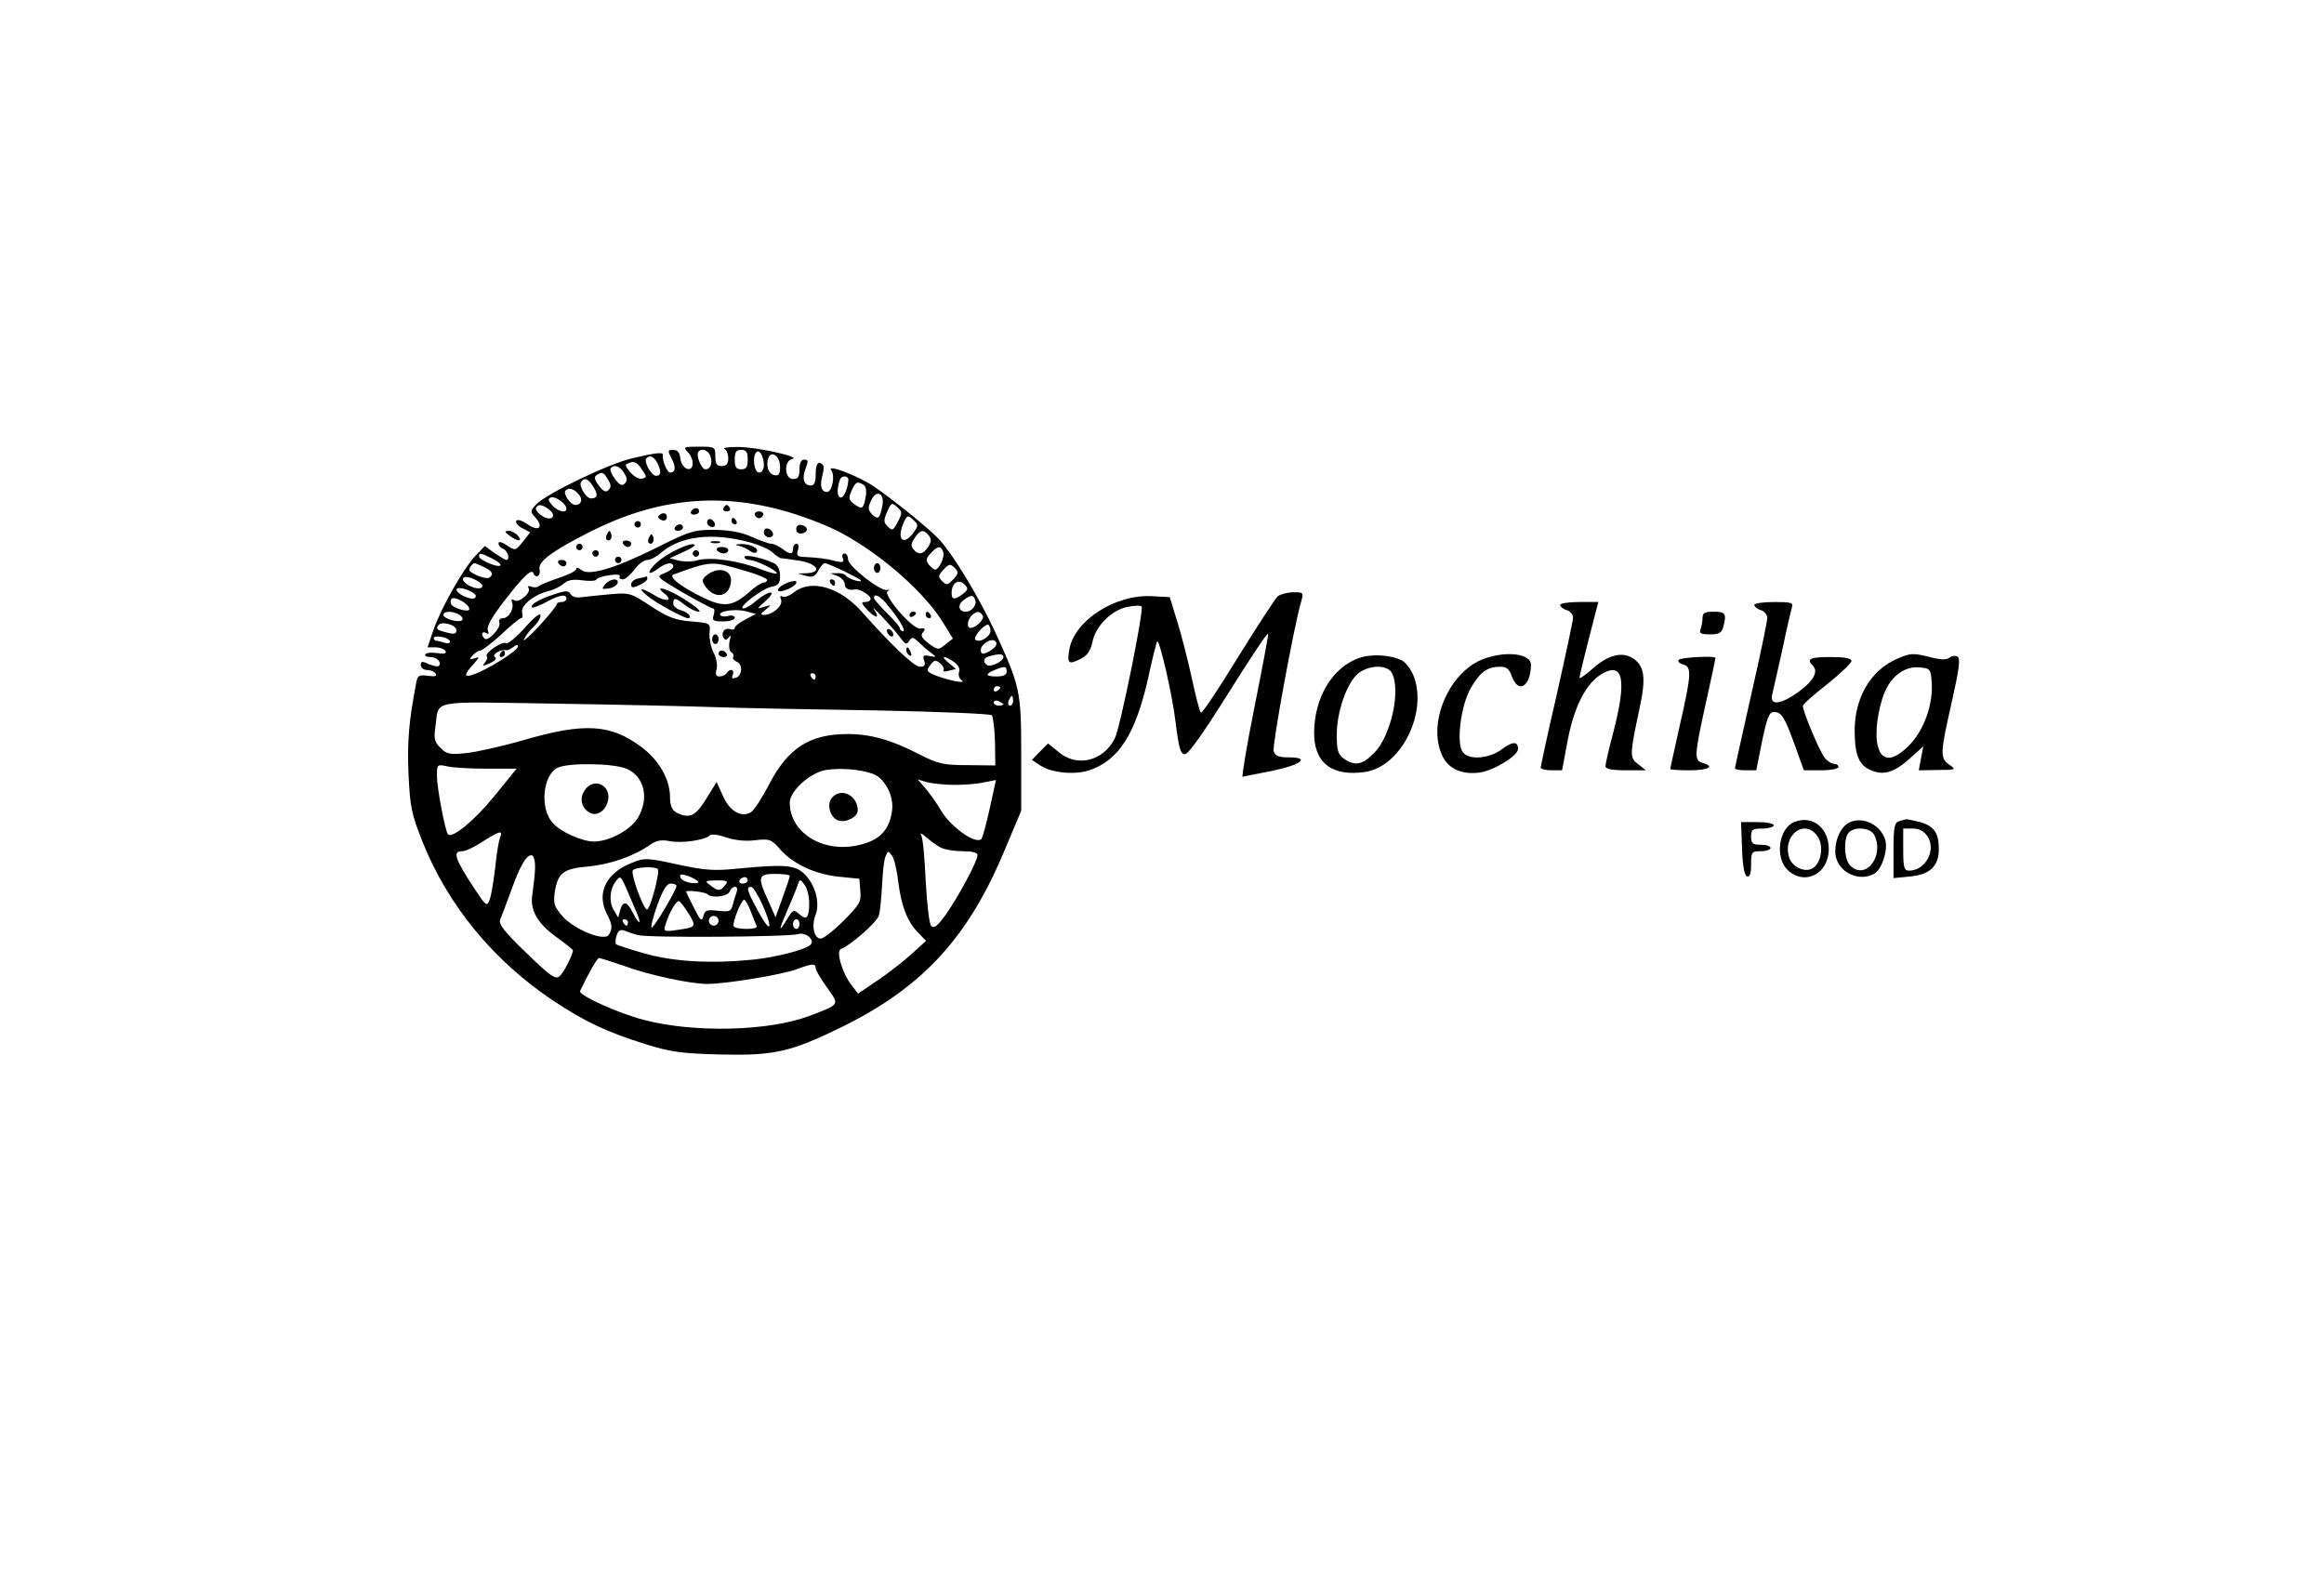 <?xml version="1.0" standalone="no"?>
<!DOCTYPE svg PUBLIC "-//W3C//DTD SVG 20010904//EN"
 "http://www.w3.org/TR/2001/REC-SVG-20010904/DTD/svg10.dtd">
<svg version="1.0" xmlns="http://www.w3.org/2000/svg"
 width="718pt" height="485pt" viewBox="0 0 718 485"
 preserveAspectRatio="xMidYMid meet">

<g transform="translate(0,485) scale(0.1,-0.1)"
fill="#000000" stroke="none">
<path d="M2124 3454 c9 -8 16 -24 16 -35 0 -32 -34 -19 -38 14 -2 19 -9 27
-22 27 -17 0 -18 -2 -5 -27 14 -26 12 -43 -5 -43 -9 0 -25 39 -22 53 3 11 -19
9 -95 -9 -73 -17 -269 -111 -298 -144 -17 -19 -17 -21 -1 -39 27 -30 10 -45
-24 -21 -17 12 -31 16 -35 11 -3 -6 5 -16 19 -23 l24 -13 -23 -29 c-22 -28
-23 -28 -49 -11 -16 11 -26 13 -26 6 0 -6 7 -14 15 -17 14 -6 22 -34 9 -34 -3
0 -19 10 -36 21 l-30 22 -28 -29 c-36 -37 -107 -161 -131 -231 l-18 -53 24 0
c13 0 27 -5 31 -11 5 -8 -3 -10 -25 -7 -18 3 -34 1 -37 -4 -3 -4 4 -8 15 -8
21 0 37 -17 27 -27 -3 -4 -17 -1 -31 5 -21 10 -25 9 -25 -3 0 -8 9 -15 19 -15
11 0 23 -5 27 -11 5 -8 -3 -10 -24 -7 -27 4 -32 1 -36 -21 -23 -121 -28 -181
-24 -281 5 -104 9 -124 43 -210 79 -198 220 -369 406 -493 99 -65 162 -95 286
-134 74 -23 110 -28 226 -31 170 -4 219 7 382 87 248 123 389 277 502 552 l48
114 0 175 c0 197 -3 209 -85 387 -51 107 -125 229 -169 277 -31 33 -137 119
-201 163 -49 33 -149 71 -132 50 13 -16 3 -67 -13 -67 -18 0 -23 20 -14 52 4
14 5 29 1 32 -14 14 -22 3 -22 -29 0 -25 -4 -35 -15 -35 -22 0 -28 22 -16 53
9 22 8 27 -4 27 -10 0 -15 -10 -15 -30 0 -23 -4 -30 -20 -30 -27 0 -29 57 -2
62 30 6 -115 38 -170 37 -29 0 -47 -3 -40 -6 6 -2 12 -16 12 -29 0 -17 -6 -24
-20 -24 -16 0 -20 7 -20 30 0 29 -1 30 -51 30 -46 0 -49 -1 -35 -16z m71 -14
c7 -22 0 -40 -16 -40 -11 0 -29 41 -22 53 8 14 32 7 38 -13z m115 -10 c0 -23
-4 -30 -20 -30 -16 0 -20 7 -20 30 0 23 4 30 20 30 16 0 20 -7 20 -30z m50
-17 c0 -14 -6 -23 -15 -23 -15 0 -22 50 -8 63 9 10 23 -14 23 -40z m50 -5 c0
-23 -4 -29 -17 -26 -19 3 -28 30 -19 53 9 25 36 5 36 -27z m-380 13 c14 -27
13 -41 -3 -41 -15 0 -39 44 -30 54 11 11 22 6 33 -13z m-47 -50 c-9 -2 -25 7
-36 20 -18 22 -18 23 0 30 13 4 23 -1 35 -20 17 -24 17 -26 1 -30z m-55 18
c10 -16 11 -24 2 -33 -8 -8 -16 -5 -30 14 -10 13 -16 28 -14 32 9 15 29 8 42
-13z m-50 -20 c10 -16 11 -24 2 -33 -8 -8 -16 -5 -30 14 -14 18 -15 27 -7 32
18 11 21 10 35 -13z m743 -2 c-2 -29 -15 -57 -25 -54 -10 4 -11 25 -1 55 5 14
27 13 26 -1z m-788 -21 c16 -24 13 -36 -7 -36 -15 0 -38 38 -31 50 10 16 22
12 38 -14z m835 6 c8 -6 10 -19 6 -40 -7 -36 -11 -37 -37 -18 -15 12 -16 18
-6 40 13 28 17 30 37 18z m-882 -27 c16 -16 11 -35 -9 -35 -15 0 -38 35 -30
44 10 10 24 7 39 -9z m940 -38 c-8 -40 -13 -44 -32 -26 -12 13 -13 21 -3 42
16 36 43 24 35 -16z m-976 -9 c0 -15 -27 -8 -44 11 -13 15 -14 20 -4 24 14 5
48 -20 48 -35z m685 -10 c55 -16 129 -45 165 -65 128 -69 261 -188 317 -282
l27 -44 -23 -18 c-22 -18 -23 -18 -52 3 -22 17 -26 25 -17 35 8 10 6 13 -9 11
-23 -4 -119 107 -100 116 7 3 6 5 -3 3 -22 -3 -120 74 -120 95 0 10 -5 18 -11
18 -6 0 -9 -7 -5 -15 4 -12 0 -14 -21 -9 -29 8 -54 11 -96 13 -24 1 -27 4 -22
21 4 11 2 20 -4 20 -6 0 -11 -7 -11 -15 0 -19 -9 -19 -34 0 -11 8 -26 15 -33
15 -8 0 -35 10 -60 21 -33 15 -68 21 -116 22 -63 0 -77 -4 -180 -56 -131 -65
-208 -87 -231 -68 -10 8 -16 9 -16 3 0 -6 -24 -18 -52 -27 -29 -10 -57 -21
-62 -25 -5 -5 -15 -6 -24 -3 -9 4 -13 2 -9 -4 9 -14 -29 -47 -44 -38 -7 5 -10
3 -7 -6 7 -20 -10 -49 -28 -49 -10 0 -14 -6 -11 -14 6 -15 -36 -60 -46 -49
-12 11 -8 25 5 17 8 -5 9 -2 5 9 -4 11 13 41 50 89 60 78 86 102 91 87 7 -18
24 -8 19 11 -6 25 38 57 160 119 204 102 398 121 608 59z m339 -30 c-14 -27
-17 -29 -31 -15 -13 13 -14 19 -2 46 12 28 15 29 31 14 16 -14 16 -18 2 -45z
m-1079 39 c28 -21 9 -40 -20 -21 -14 9 -22 20 -19 25 7 12 17 11 39 -4z m1127
-73 c-30 -41 -52 -22 -32 27 12 28 14 29 31 13 17 -15 17 -18 1 -40z m47 -8
c9 -11 9 -19 -1 -35 -15 -24 -31 -27 -46 -8 -9 10 -7 19 4 35 18 26 27 27 43
8z m-551 -22 c29 -8 60 -22 70 -32 9 -9 22 -17 27 -17 6 0 31 -4 58 -8 53 -9
67 -36 20 -38 l-28 -1 25 -7 c20 -6 28 -3 38 16 7 13 16 23 20 23 11 0 112
-49 112 -54 0 -7 -40 6 -46 15 -3 5 -15 9 -27 8 l-22 0 23 -9 c12 -5 22 -16
22 -25 0 -14 12 -20 33 -16 13 2 47 -19 47 -29 0 -6 -8 -10 -17 -10 -14 0 -12
-4 7 -25 26 -27 40 -26 20 2 -7 10 5 -1 26 -23 21 -23 47 -52 56 -65 15 -20
19 -22 27 -9 9 13 12 12 28 -3 10 -10 27 -25 38 -33 20 -15 20 -15 -3 -11 -19
4 -22 2 -17 -14 5 -14 2 -19 -13 -19 -18 0 -86 65 -178 168 -68 78 -158 104
-211 62 -14 -11 -30 -17 -36 -13 -6 4 -8 0 -4 -10 7 -18 -26 -47 -53 -47 -12
1 -10 4 5 16 19 16 19 16 -5 9 -23 -7 -23 -7 5 18 38 34 13 35 -27 2 -16 -14
-35 -25 -41 -25 -21 1 57 61 86 67 22 4 27 11 27 34 0 17 -7 32 -17 38 -32 16
-93 30 -93 20 0 -5 7 -9 15 -9 19 0 85 -32 85 -41 0 -4 -24 2 -52 13 -67 26
-153 38 -193 27 -16 -5 -43 -5 -58 -1 l-28 7 41 19 c23 10 39 20 36 23 -10 10
-90 -28 -120 -58 -31 -30 -24 -40 10 -14 22 17 44 19 44 5 0 -6 -12 -15 -27
-21 -27 -10 -26 -11 57 -60 47 -27 89 -49 93 -49 5 0 5 -9 2 -20 -6 -17 -2
-20 29 -20 20 0 36 5 36 11 0 6 -9 9 -20 6 -11 -3 -22 -2 -25 3 -7 12 49 20
81 11 l29 -8 -32 -17 c-18 -9 -33 -21 -33 -26 0 -5 -6 -7 -14 -4 -17 6 -30
-11 -20 -27 4 -8 9 -7 16 2 6 9 7 5 2 -12 -3 -15 -1 -30 5 -34 6 -3 9 -10 6
-15 -3 -4 2 -10 10 -14 20 -7 19 -42 -1 -50 -12 -4 -15 -2 -10 9 6 17 -9 21
-19 5 -3 -5 -13 -10 -22 -10 -11 0 -14 6 -9 23 3 12 -1 36 -10 52 -8 16 -13
43 -12 59 3 31 3 31 -57 36 -49 4 -72 13 -124 47 -62 41 -66 42 -125 37 -34
-3 -73 -7 -88 -9 -17 -3 -30 1 -35 9 -7 12 -15 12 -53 -1 -46 -15 -74 -32 -66
-40 2 -2 21 5 42 16 42 23 64 27 64 11 0 -5 -7 -10 -15 -10 -8 0 -15 -3 -15
-7 0 -5 -25 -35 -55 -68 -31 -33 -52 -51 -46 -40 5 11 19 29 30 39 12 11 21
26 21 35 0 9 -20 -6 -48 -38 -27 -30 -53 -52 -59 -48 -12 7 -68 -32 -59 -41 3
-3 1 -11 -6 -19 -10 -12 -7 -12 16 -2 16 8 22 15 15 19 -11 7 18 25 35 21 4
-1 14 4 22 10 9 7 14 8 14 1 0 -6 -26 -26 -57 -45 -61 -37 -103 -53 -103 -41
0 4 10 19 23 32 19 22 20 24 3 18 -16 -5 -17 -4 -6 9 7 8 18 15 24 15 6 0 35
23 65 50 29 28 57 50 61 50 5 0 6 8 3 18 -5 21 37 55 82 66 17 4 38 15 47 23
12 11 29 14 57 10 22 -3 41 -2 43 2 2 5 20 11 41 14 22 3 35 2 32 -4 -4 -5 1
-9 9 -9 8 0 24 14 36 30 12 17 30 30 40 30 10 0 29 10 42 22 60 52 159 64 276
32z m596 -29 c6 -15 -13 -55 -25 -55 -4 0 -12 7 -19 15 -10 13 -10 19 5 35 22
24 31 25 39 5z m-1393 -21 c17 -8 28 -18 25 -21 -7 -8 -66 17 -66 28 0 12 6
11 41 -7z m-26 -26 c26 -12 32 -23 16 -33 -11 -6 -61 14 -61 25 0 7 11 20 16
20 2 0 15 -5 29 -12z m801 -10 c41 -11 74 -25 74 -30 0 -4 -5 -8 -11 -8 -6 0
-27 -13 -45 -30 -49 -43 -77 -47 -136 -19 -70 33 -115 67 -97 74 115 42 117
42 215 13z m649 -28 c-17 -18 -20 -19 -34 -6 -13 14 -13 18 4 36 17 18 20 19
34 6 13 -14 13 -18 -4 -36z m-1461 -11 c17 -15 -3 -23 -29 -11 -32 15 -34 36
-2 27 12 -4 26 -11 31 -16z m1491 -34 c-26 -19 -35 -19 -35 3 0 30 21 45 39
27 13 -13 13 -16 -4 -30z m-1505 -6 c0 -12 -17 -11 -41 1 -30 17 -22 30 11 19
17 -6 30 -15 30 -20z m-20 -41 c0 -10 -39 -1 -54 12 -4 5 -5 13 -2 19 8 12 56
-15 56 -31z m1286 20 c37 -43 65 -88 54 -88 -5 0 -10 4 -10 9 0 4 -18 26 -40
47 -22 22 -40 42 -40 47 0 14 17 7 36 -15z m277 8 c6 -15 -11 -36 -29 -36 -22
0 -27 21 -8 35 24 18 31 18 37 1z m-1593 -46 c8 -5 11 -12 8 -16 -10 -9 -58 4
-58 16 0 13 30 13 50 0z m1616 -2 c7 -10 -20 -38 -38 -38 -12 0 -10 24 4 38
15 15 25 15 34 0z m-1626 -45 c0 -12 -7 -13 -27 -8 -33 8 -37 11 -29 23 9 14
56 2 56 -15z m1650 -2 c0 -19 -35 -39 -47 -27 -7 7 26 46 39 46 4 0 8 -9 8
-19z m-1670 -33 c0 -6 -7 -7 -16 -4 -9 3 -20 6 -25 6 -5 0 -9 4 -9 9 0 4 11 6
25 3 14 -2 25 -9 25 -14z m1676 -24 c-24 -17 -36 -18 -36 -3 0 19 33 39 45 28
7 -7 4 -15 -9 -25z m34 -24 c0 -13 -38 -32 -50 -25 -15 10 -12 23 8 28 30 8
42 7 42 -3z m-153 -15 c14 -10 20 -22 16 -31 -3 -9 0 -20 8 -26 18 -12 -43 0
-83 16 -25 11 -27 14 -14 31 12 16 16 17 30 6 9 -7 14 -17 11 -21 -3 -5 5 -6
17 -2 l21 5 -22 19 c-28 22 -14 24 16 3z m163 -30 c0 -10 -10 -15 -30 -15 -36
0 -38 7 -7 20 32 13 37 12 37 -5z m-590 -15 c0 -5 -2 -10 -4 -10 -3 0 -8 5
-11 10 -3 6 -1 10 4 10 6 0 11 -4 11 -10z m570 -34 c0 -3 -4 -8 -10 -11 -5 -3
-10 -1 -10 4 0 6 5 11 10 11 6 0 10 -2 10 -4z m40 -41 c0 -8 -4 -15 -10 -15
-5 0 -7 7 -4 15 4 8 8 15 10 15 2 0 4 -7 4 -15z m-30 -11 c0 -2 -7 -4 -15 -4
-8 0 -15 4 -15 10 0 5 7 7 15 4 8 -4 15 -8 15 -10z m-885 -9 c83 -3 305 -7
495 -10 190 -4 349 -10 354 -15 4 -4 9 -41 10 -82 l1 -73 -85 1 c-76 0 -92 4
-149 33 -89 46 -155 64 -227 63 -114 -1 -181 -45 -238 -156 -22 -42 -47 -81
-57 -86 -30 -17 -66 5 -86 52 l-19 42 -32 -52 c-33 -54 -53 -63 -93 -42 -13 8
-19 21 -19 47 0 55 -34 114 -87 154 -96 72 -176 77 -363 23 -69 -20 -150 -38
-181 -41 -49 -5 -59 -3 -78 16 -19 19 -21 29 -16 64 13 87 -27 79 368 73 194
-3 420 -8 502 -11z m-710 -190 l91 0 -69 -85 c-61 -75 -129 -131 -143 -118 -8
9 -34 142 -34 180 0 37 0 37 33 30 17 -4 73 -7 122 -7z m430 0 c56 -23 72 -92
35 -153 -23 -37 -88 -72 -135 -72 -37 0 -104 30 -128 58 -40 45 -30 148 16
170 33 16 172 14 212 -3z m762 -16 c37 -14 65 -68 59 -113 -7 -56 -35 -89 -91
-104 -114 -33 -225 31 -225 128 0 36 62 92 111 101 46 7 108 2 146 -12z m253
-34 c30 0 71 3 91 8 l36 7 -19 -87 c-11 -49 -22 -91 -26 -95 -17 -18 -92 35
-123 85 -17 29 -41 62 -53 75 l-21 24 30 -9 c17 -4 55 -8 85 -8z m-1405 -162
c-4 -10 -11 -52 -15 -93 -5 -41 -12 -86 -17 -99 -9 -23 -11 -21 -45 30 -63 96
-71 119 -40 119 10 0 38 13 62 29 53 34 65 37 55 14z m788 -9 c45 5 50 3 78
-29 40 -45 109 -77 183 -84 l61 -6 3 -38 c3 -33 -2 -42 -52 -92 -30 -30 -62
-55 -70 -55 -21 0 -30 39 -16 74 14 38 -2 95 -36 127 -29 27 -63 29 -209 15
-67 -7 -98 -5 -181 13 -96 21 -103 21 -142 5 -80 -31 -110 -94 -77 -158 17
-32 18 -45 6 -64 -13 -22 -107 16 -143 57 -26 30 -29 39 -24 75 10 60 26 72
104 79 66 6 142 32 192 68 19 13 35 15 60 10 35 -7 108 3 123 18 5 5 27 2 50
-6 26 -9 60 -13 90 -9z m574 -23 c12 -6 42 -11 67 -11 30 0 46 -4 46 -12 0
-19 -60 -130 -98 -184 -25 -34 -36 -44 -45 -35 -6 6 -13 65 -17 138 -3 71 -9
135 -14 143 -5 8 2 5 15 -6 13 -12 34 -27 46 -33z m-132 -104 c9 -74 27 -123
61 -158 l25 -26 -43 -39 c-24 -22 -71 -59 -105 -82 l-62 -42 -20 26 c-29 37
-49 106 -33 112 27 9 111 82 117 103 4 12 8 54 10 93 2 39 6 80 11 90 7 18 8
18 20 2 7 -10 15 -45 19 -79z m-1122 37 c-1 -21 -5 -55 -8 -75 -9 -50 14 -91
75 -135 28 -20 50 -38 50 -40 0 -14 -29 -71 -42 -81 -12 -10 -29 2 -102 73
-67 64 -86 89 -81 102 4 9 19 49 33 87 29 82 50 117 66 112 6 -2 10 -21 9 -43z
m379 1 c8 -8 -23 -125 -33 -125 -11 0 -51 109 -44 121 7 10 68 13 77 4z m123
-37 c6 -6 0 -8 -19 -6 -16 2 -31 9 -34 17 -3 10 2 11 19 6 13 -4 29 -12 34
-17z m285 16 c0 -4 -10 -34 -22 -67 l-22 -61 -22 50 c-35 75 -32 84 21 84 25
0 45 -3 45 -6z m-505 -39 c8 -19 22 -51 30 -70 19 -43 11 -46 -10 -5 -18 36
-30 38 -39 8 l-6 -23 -15 25 c-14 25 -11 64 8 88 13 17 15 16 32 -23z m375 25
c0 -5 -7 -10 -16 -10 -8 0 -12 5 -9 10 3 6 10 10 16 10 5 0 9 -4 9 -10z m-70
-15 c-15 -19 -21 -19 -46 0 -18 13 -16 14 20 15 33 0 37 -2 26 -15z m260 -55
c0 -46 -8 -55 -31 -34 -17 15 -19 14 -38 -17 -27 -45 -26 -34 3 32 13 30 27
63 30 74 7 20 8 20 22 1 8 -11 14 -36 14 -56z m-410 53 c0 -13 -72 -134 -77
-129 -3 3 5 34 18 70 17 47 29 66 41 66 10 0 18 -3 18 -7z m186 -19 c-3 -9 -9
-26 -12 -39 -5 -21 -10 -23 -46 -19 -34 4 -40 2 -45 -16 -5 -19 -9 -15 -29 25
-13 25 -24 48 -24 50 0 6 59 -1 66 -8 13 -13 62 -7 68 8 3 8 10 15 17 15 6 0
8 -7 5 -16z m80 -40 c34 -78 25 -91 -14 -19 -34 63 -38 75 -21 75 5 0 21 -25
35 -56z m-227 -29 c23 -39 22 -40 -42 -49 -35 -5 -38 -3 -31 17 12 40 35 78
43 72 5 -3 18 -21 30 -40z m191 8 c8 -21 16 -41 18 -45 2 -5 -12 -8 -32 -8
-19 0 -37 3 -39 8 -6 9 23 82 32 82 4 0 13 -17 21 -37z m-100 -28 c0 -8 -7
-15 -15 -15 -8 0 -15 7 -15 15 0 8 7 15 15 15 8 0 15 -7 15 -15z m-280 -5 c0
-5 -2 -10 -4 -10 -3 0 -8 5 -11 10 -3 6 -1 10 4 10 6 0 11 -4 11 -10z m530 -5
c0 -8 -4 -15 -10 -15 -5 0 -10 7 -10 15 0 8 5 15 10 15 6 0 10 -7 10 -15z
m-500 -34 c30 -9 467 -6 496 3 24 7 53 -19 38 -33 -17 -16 -109 -39 -178 -46
-132 -13 -246 -6 -334 19 -46 13 -86 26 -89 29 -2 3 -2 15 2 27 5 15 12 19 23
15 10 -4 28 -10 42 -14z m-43 -95 c79 -29 206 -56 259 -56 56 0 234 29 277 46
45 17 57 18 57 3 0 -7 16 -33 35 -60 39 -55 42 -51 -55 -88 -124 -47 -356 -53
-511 -12 -79 20 -203 77 -197 89 30 62 53 102 59 102 4 0 38 -11 76 -24z"/>
<path d="M2235 3280 c-3 -5 1 -10 10 -10 9 0 13 5 10 10 -3 6 -8 10 -10 10 -2
0 -7 -4 -10 -10z"/>
<path d="M2135 3270 c-3 -5 1 -10 9 -10 9 0 16 5 16 10 0 6 -4 10 -9 10 -6 0
-13 -4 -16 -10z"/>
<path d="M2041 3261 c-10 -6 -10 -10 -1 -16 13 -8 24 -1 19 14 -3 6 -10 7 -18
2z"/>
<path d="M2332 3259 c2 -6 8 -10 13 -10 5 0 11 4 13 10 2 6 -4 11 -13 11 -9 0
-15 -5 -13 -11z"/>
<path d="M2186 3242 c-3 -6 -1 -14 5 -17 15 -10 25 3 12 16 -7 7 -13 7 -17 1z"/>
<path d="M2260 3240 c0 -5 5 -10 11 -10 5 0 7 5 4 10 -3 6 -8 10 -11 10 -2 0
-4 -4 -4 -10z"/>
<path d="M1960 3230 c0 -5 5 -10 10 -10 6 0 10 5 10 10 0 6 -4 10 -10 10 -5 0
-10 -4 -10 -10z"/>
<path d="M2085 3220 c-3 -5 1 -10 9 -10 9 0 16 5 16 10 0 6 -4 10 -9 10 -6 0
-13 -4 -16 -10z"/>
<path d="M2460 3215 c0 -10 7 -15 18 -13 21 4 19 22 -2 26 -10 2 -16 -3 -16
-13z"/>
<path d="M2360 3206 c0 -9 7 -16 16 -16 9 0 14 5 12 12 -6 18 -28 21 -28 4z"/>
<path d="M1876 3201 c-4 -7 -5 -15 -2 -18 9 -9 19 4 14 18 -4 11 -6 11 -12 0z"/>
<path d="M2006 3191 c-4 -7 -5 -15 -2 -18 9 -9 19 4 14 18 -4 11 -6 11 -12 0z"/>
<path d="M1925 3170 c3 -5 10 -10 16 -10 5 0 9 5 9 10 0 6 -7 10 -16 10 -8 0
-12 -4 -9 -10z"/>
<path d="M1780 3160 c0 -5 5 -10 10 -10 6 0 10 5 10 10 0 6 -4 10 -10 10 -5 0
-10 -4 -10 -10z"/>
<path d="M1830 3140 c0 -5 5 -10 10 -10 6 0 10 5 10 10 0 6 -4 10 -10 10 -5 0
-10 -4 -10 -10z"/>
<path d="M1900 3120 c0 -5 5 -10 10 -10 6 0 10 5 10 10 0 6 -4 10 -10 10 -5 0
-10 -4 -10 -10z"/>
<path d="M1725 3110 c3 -5 10 -10 16 -10 5 0 9 5 9 10 0 6 -7 10 -16 10 -8 0
-12 -4 -9 -10z"/>
<path d="M2700 3095 c0 -8 5 -15 10 -15 6 0 10 7 10 15 0 8 -4 15 -10 15 -5 0
-10 -7 -10 -15z"/>
<path d="M2810 2949 c0 -5 5 -7 10 -4 6 3 10 8 10 11 0 2 -4 4 -10 4 -5 0 -10
-5 -10 -11z"/>
<path d="M2860 2950 c0 -5 5 -10 11 -10 5 0 7 5 4 10 -3 6 -8 10 -11 10 -2 0
-4 -4 -4 -10z"/>
<path d="M2198 3173 c6 -2 18 -2 25 0 6 3 1 5 -13 5 -14 0 -19 -2 -12 -5z"/>
<path d="M2285 3163 c11 -3 26 -10 33 -16 7 -5 16 -7 19 -3 11 11 -19 26 -47
25 -21 -1 -21 -2 -5 -6z"/>
<path d="M2215 3150 c3 -5 13 -10 21 -10 8 0 14 5 14 10 0 6 -9 10 -21 10 -11
0 -17 -4 -14 -10z"/>
<path d="M2140 3140 c0 -5 5 -10 10 -10 6 0 10 5 10 10 0 6 -4 10 -10 10 -5 0
-10 -4 -10 -10z"/>
<path d="M1973 3063 c-13 -2 -23 -11 -23 -18 0 -12 5 -12 25 -3 14 6 25 15 25
20 0 4 -1 7 -2 7 -2 -1 -13 -4 -25 -6z"/>
<path d="M1869 3044 c-11 -14 -10 -15 11 -12 13 1 25 9 28 16 5 17 -23 15 -39
-4z"/>
<path d="M2434 3050 c-32 -12 -43 -34 -13 -25 26 8 45 22 38 29 -2 2 -14 0
-25 -4z"/>
<path d="M2565 3050 c3 -5 8 -10 11 -10 2 0 4 5 4 10 0 6 -5 10 -11 10 -5 0
-7 -4 -4 -10z"/>
<path d="M2000 3009 c23 -20 113 -69 125 -69 16 0 1 19 -20 24 -14 4 -25 13
-25 21 0 20 7 19 37 -5 14 -11 33 -20 42 -20 9 0 -9 16 -39 35 -53 35 -106 51
-67 21 29 -23 4 -27 -31 -5 -42 25 -54 24 -22 -2z"/>
<path d="M2740 2901 c0 -5 5 -13 10 -16 6 -3 10 -2 10 4 0 5 -4 13 -10 16 -5
3 -10 2 -10 -4z"/>
<path d="M2200 2875 c0 -8 5 -15 10 -15 6 0 10 7 10 15 0 8 -4 15 -10 15 -5 0
-10 -7 -10 -15z"/>
<path d="M2800 2841 c0 -6 4 -13 10 -16 6 -3 7 1 4 9 -7 18 -14 21 -14 7z"/>
<path d="M1545 2830 c-3 -5 -1 -10 4 -10 6 0 11 5 11 10 0 6 -2 10 -4 10 -3 0
-8 -4 -11 -10z"/>
<path d="M2220 2830 c0 -5 7 -10 16 -10 8 0 12 5 9 10 -3 6 -10 10 -16 10 -5
0 -9 -4 -9 -10z"/>
<path d="M2185 3074 c-15 -11 -17 -18 -9 -31 28 -45 75 -41 82 7 6 38 -36 52
-73 24z"/>
<path d="M1807 2409 c-18 -25 -11 -56 15 -70 39 -21 78 47 46 79 -18 18 -45
14 -61 -9z"/>
<path d="M2570 2385 c-17 -20 -5 -62 20 -70 24 -8 60 11 60 31 0 47 -52 72
-80 39z"/>
<path d="M1574 3195 c26 -19 42 -19 26 0 -7 8 -20 15 -29 15 -13 -1 -13 -3 3
-15z"/>
<path d="M3948 3008 c-8 -7 -64 -93 -124 -190 -60 -98 -111 -174 -114 -170 -4
4 -16 52 -28 107 -12 55 -32 134 -45 175 l-23 75 -55 3 c-113 6 -238 -74 -255
-163 -8 -45 -3 -50 34 -31 22 11 31 25 37 52 9 49 60 100 109 109 20 4 40 5
43 1 8 -8 -66 -375 -83 -408 -36 -70 -117 -90 -174 -41 l-32 26 -25 -25 -25
-26 26 -17 c35 -23 105 -30 151 -15 91 30 143 112 182 284 13 61 26 112 28
114 7 8 47 -164 57 -250 10 -80 15 -98 29 -98 11 0 58 67 135 190 66 105 120
187 122 182 1 -4 -18 -105 -42 -225 -24 -119 -40 -217 -37 -217 3 1 44 9 90
18 92 19 120 42 53 42 -31 0 -42 4 -47 19 -5 17 61 378 84 459 9 31 9 32 -23
32 -18 0 -39 -6 -48 -12z"/>
<path d="M4820 2981 c0 -5 9 -13 20 -16 11 -3 20 -14 20 -23 0 -9 -23 -116
-50 -236 -28 -121 -50 -223 -50 -228 0 -4 15 -8 33 -8 l33 0 18 96 c20 103 58
176 107 203 64 36 75 -20 34 -179 -14 -52 -25 -101 -25 -107 0 -9 19 -13 63
-13 l62 0 -24 19 c-27 20 -26 28 4 171 21 96 16 132 -20 156 -34 22 -78 10
-126 -33 -22 -20 -39 -31 -39 -27 0 5 13 60 29 122 l29 112 -59 0 c-32 0 -59
-4 -59 -9z"/>
<path d="M5420 2981 c0 -5 9 -13 20 -16 11 -3 20 -15 20 -24 0 -10 -22 -118
-50 -239 -27 -121 -50 -223 -50 -226 0 -3 15 -6 33 -6 l33 0 18 90 c15 72 22
90 36 90 24 0 33 -14 65 -102 l28 -78 53 0 c30 0 54 5 54 10 0 6 -6 10 -13 10
-8 0 -21 8 -29 18 -15 17 -68 143 -68 161 0 5 34 35 75 67 41 33 75 65 75 72
0 8 -20 12 -65 12 -64 0 -75 -6 -54 -27 18 -18 1 -48 -45 -81 -54 -39 -89 -43
-81 -9 3 12 17 74 31 137 13 63 27 123 30 133 5 15 -2 17 -55 17 -34 0 -61 -4
-61 -9z"/>
<path d="M5260 2941 c0 -11 -3 -26 -6 -35 -5 -13 1 -16 29 -16 28 0 36 5 41
23 11 41 7 47 -29 47 -28 0 -35 -4 -35 -19z"/>
<path d="M4196 2816 c-81 -30 -136 -123 -136 -231 0 -93 56 -135 158 -120 112
17 195 186 148 300 -8 18 -23 38 -34 44 -35 18 -96 22 -136 7z m104 -45 c29
-54 -3 -196 -55 -248 -36 -36 -59 -41 -93 -17 -18 13 -22 24 -22 74 0 73 32
162 67 190 34 26 89 27 103 1z"/>
<path d="M4586 2815 c-108 -38 -178 -199 -130 -300 19 -41 61 -59 115 -52 44
6 119 52 119 73 0 24 -17 24 -50 -1 -39 -29 -100 -34 -120 -10 -22 26 -7 146
24 199 29 50 51 66 91 66 20 0 28 -7 36 -30 20 -55 58 -31 59 36 0 34 -74 44
-144 19z"/>
<path d="M5860 2814 c-80 -35 -130 -119 -130 -221 0 -75 13 -108 51 -123 39
-17 72 -6 120 37 l41 37 -7 -37 -7 -37 58 1 c57 0 58 1 37 16 -30 20 -29 35 7
194 23 102 27 134 18 140 -7 4 -18 3 -25 -3 -9 -7 -26 -7 -57 1 -56 14 -63 14
-106 -5z m108 -72 c5 -66 -23 -146 -67 -192 -50 -52 -86 -55 -99 -7 -11 38 -1
116 21 169 21 50 63 80 106 76 35 -3 36 -5 39 -46z"/>
<path d="M5186 2811 c-3 -5 3 -11 14 -14 27 -7 26 -29 -10 -187 -16 -73 -30
-134 -30 -136 0 -2 27 -4 60 -4 58 0 80 12 40 23 -26 7 -26 21 10 184 17 75
30 138 30 140 0 8 -109 2 -114 -6z"/>
<path d="M5543 2310 c-48 -20 -60 -110 -20 -148 53 -50 127 -12 127 65 0 66
-52 106 -107 83z m73 -45 c18 -27 12 -76 -12 -95 -21 -18 -63 -3 -75 27 -26
70 47 128 87 68z"/>
<path d="M5714 2309 c-26 -13 -44 -50 -44 -90 0 -58 68 -97 120 -69 23 13 43
70 35 103 -13 48 -69 76 -111 56z m76 -38 c34 -65 -27 -143 -74 -95 -19 18
-21 85 -4 102 19 19 66 15 78 -7z"/>
<path d="M5868 2313 c-15 -4 -18 -17 -18 -90 l0 -86 52 5 c61 6 88 32 88 85 0
49 -15 71 -58 83 -20 5 -39 9 -42 9 -3 -1 -13 -3 -22 -6z m87 -47 c28 -42 -6
-106 -57 -106 -15 0 -18 9 -18 65 l0 65 30 0 c20 0 34 -8 45 -24z"/>
<path d="M5382 2228 c2 -54 7 -83 16 -86 8 -2 12 9 12 37 0 39 2 41 30 41 17
0 30 5 30 10 0 6 -13 10 -30 10 -25 0 -30 4 -30 25 0 22 4 25 35 25 19 0 35 5
35 10 0 6 -23 10 -50 10 l-51 0 3 -82z"/>
</g>
</svg>
